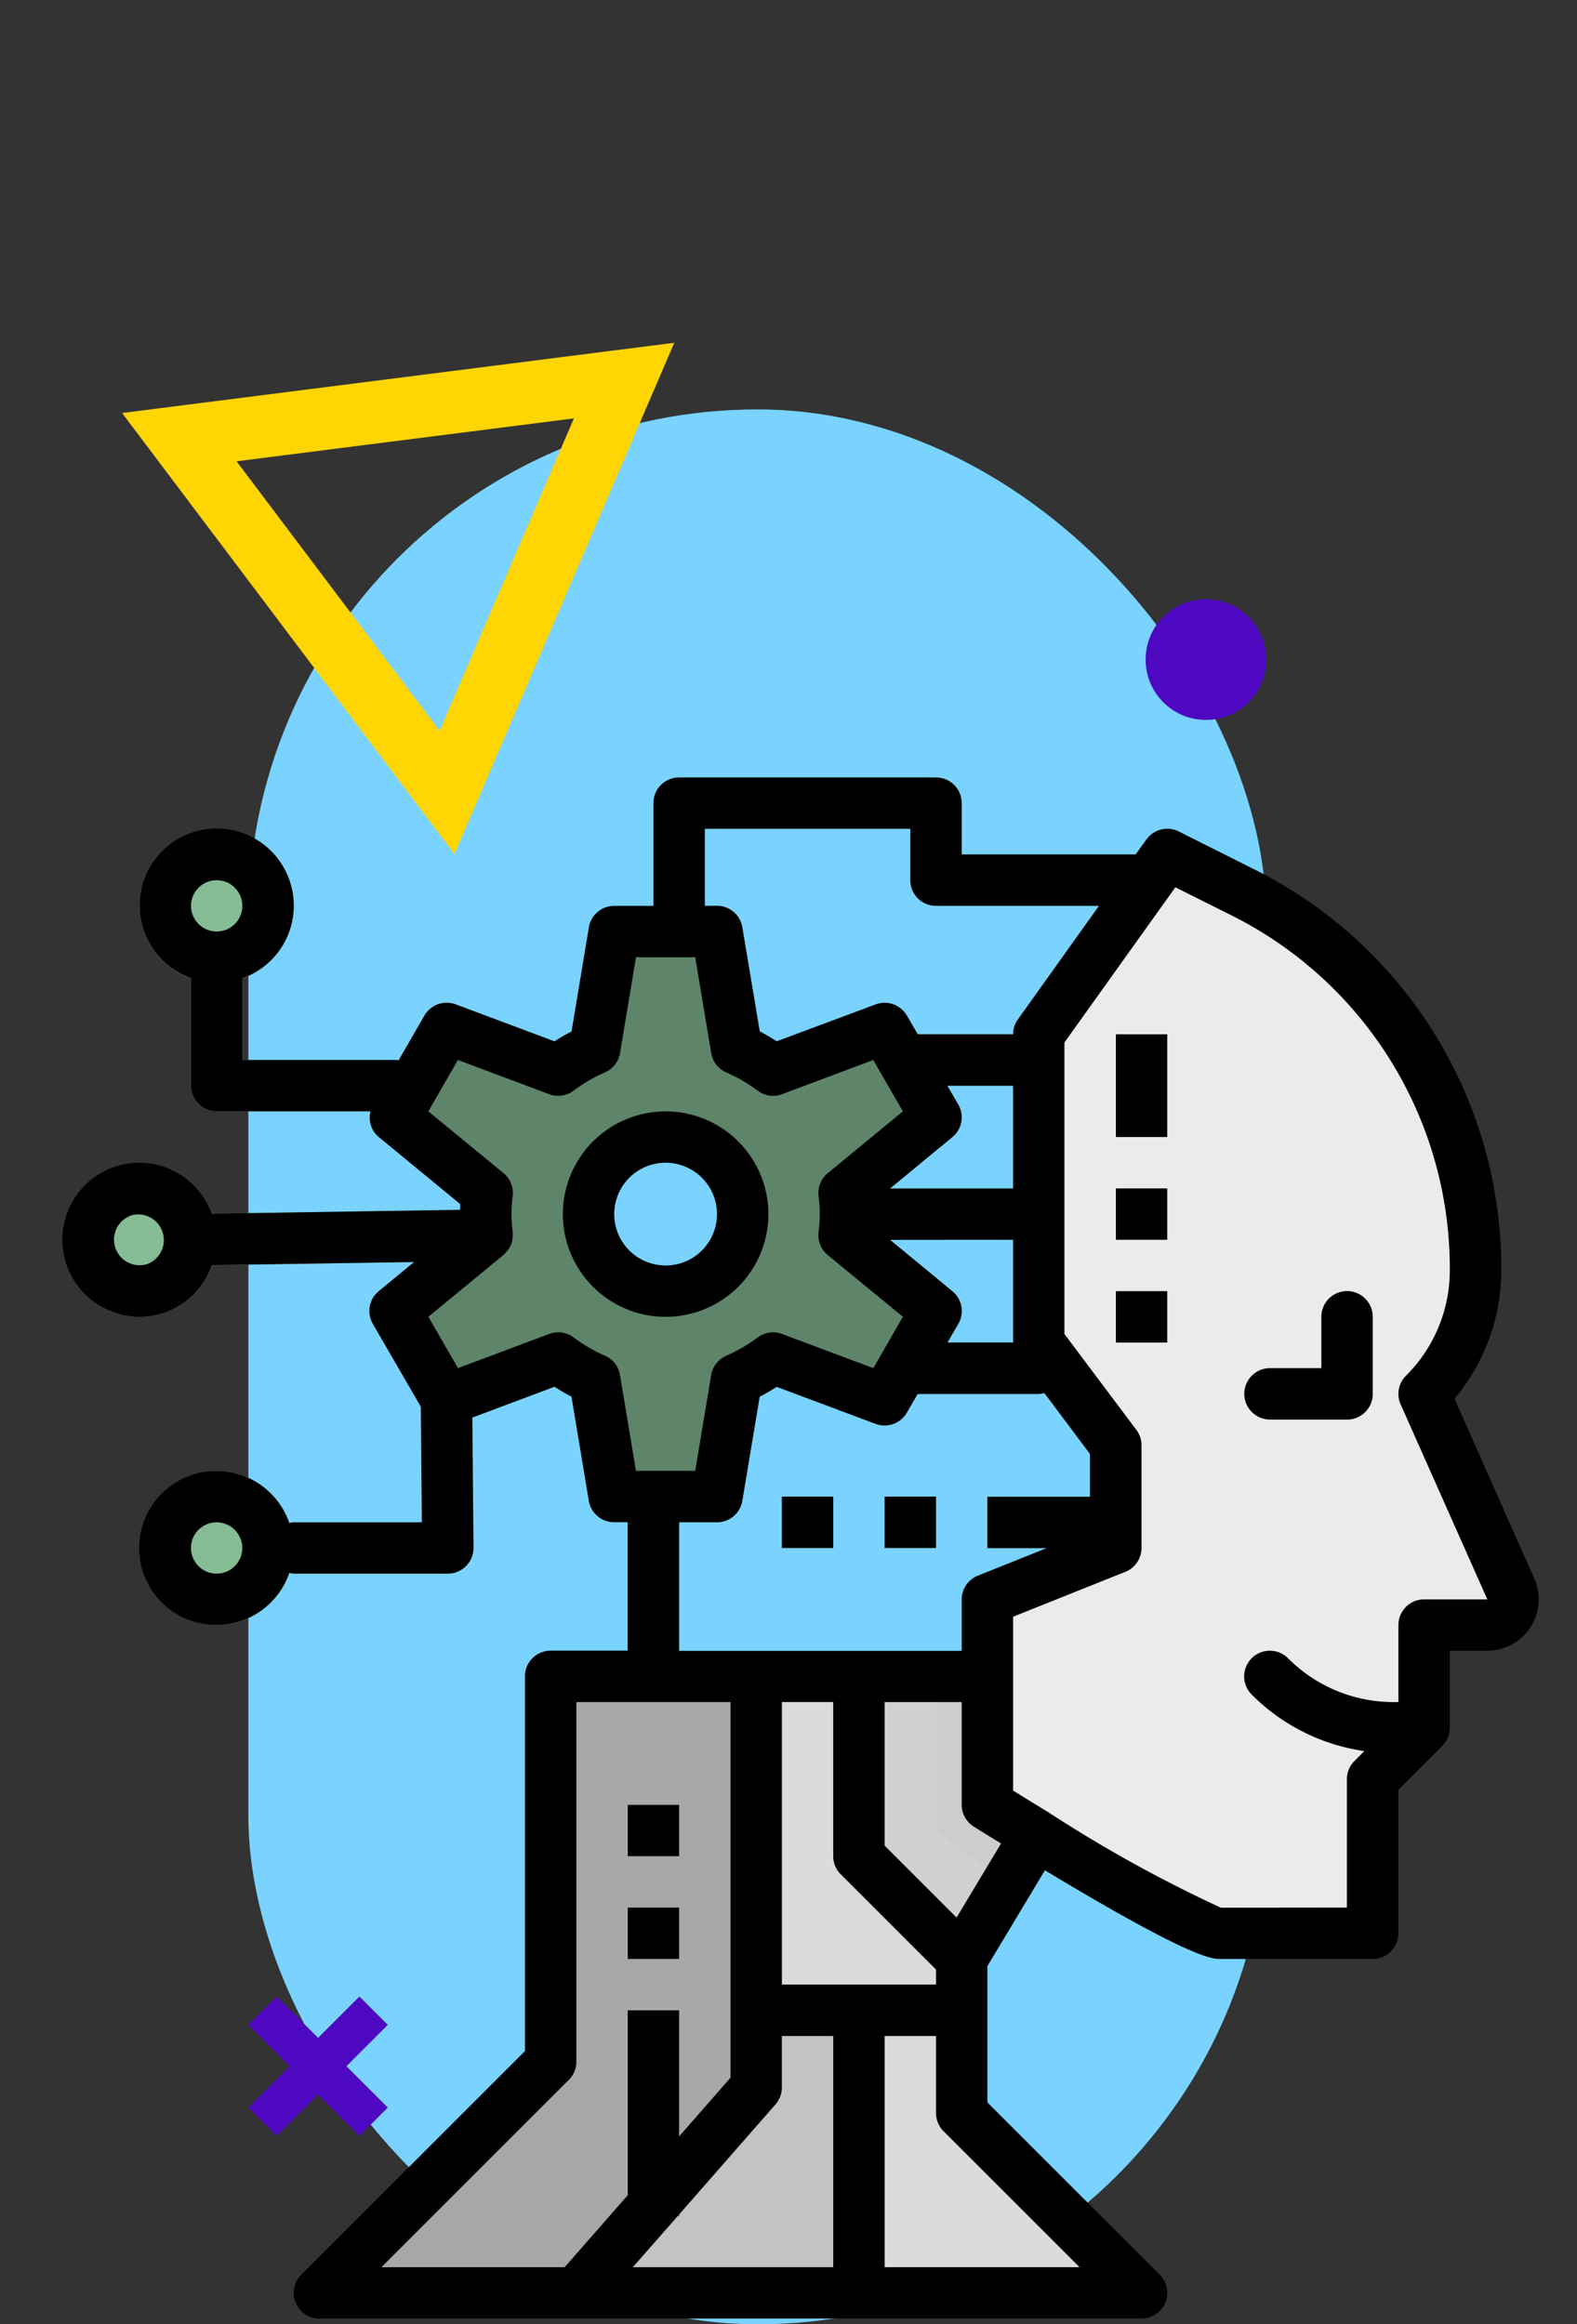 <svg xmlns="http://www.w3.org/2000/svg" xmlns:xlink="http://www.w3.org/1999/xlink" width="75.895" height="111.883" viewBox="0 0 75.895 111.883">
  <rect x="0" y="0" width="75.895" height="111.883" fill="#333333" stroke="none"/>
  <defs>
    <clipPath id="clip-path">
      <rect id="Rectángulo_404117" data-name="Rectángulo 404117" width="74.736" height="74.736" transform="translate(0 0)" fill="#fff" stroke="#707070" stroke-width="1"/>
    </clipPath>
  </defs>
  <g id="Grupo_1103969" data-name="Grupo 1103969" transform="translate(-335.174 -4110.468)">
    <rect id="Rectángulo_404116" data-name="Rectángulo 404116" width="48.994" height="92.175" rx="24.497" transform="translate(347.127 4130.176)" fill="#79d3fe"/>
    <g id="Enmascarar_grupo_1098780" data-name="Enmascarar grupo 1098780" transform="translate(336.333 4147.615)" clip-path="url(#clip-path)">
      <g id="ai_2_" data-name="ai (2)" transform="translate(1.841 0.277)">
        <path id="Trazado_879080" data-name="Trazado 879080" d="M23.471,54.294v7.418L12.344,72.84H51.907l-8.655-8.655V56.767l3.709-6.182V43.167H23.471Zm0,0" transform="translate(0.031 0.106)" fill="#c3c3c3"/>
        <path id="Trazado_879081" data-name="Trazado 879081" d="M19.714,27.113A1.228,1.228,0,0,0,18.478,25.9l-.011-.011a1.236,1.236,0,0,0-1.226,1.247l.054,8.655H9.889a1.221,1.221,0,0,0-.309.062,2.473,2.473,0,1,0,0,2.35,1.221,1.221,0,0,0,.309.062h8.655a1.237,1.237,0,0,0,1.236-1.247Zm0,0" transform="translate(0.012 0.064)" fill="#85bc94"/>
        <path id="Trazado_879082" data-name="Trazado 879082" d="M18.544,13.591H8.653V8.646a1.233,1.233,0,0,0-.062-.309,2.472,2.472,0,1,0-2.349,0,1.232,1.232,0,0,0-.062.309v6.182a1.236,1.236,0,0,0,1.236,1.236H18.544a1.236,1.236,0,1,0,0-2.473Zm0,0" transform="translate(0.012 0.009)" fill="#85bc94"/>
        <path id="Trazado_879083" data-name="Trazado 879083" d="M20.439,20.749h-.019l-14.251.22a1.144,1.144,0,0,0-.281.062,2.473,2.473,0,1,0,0,2.35,1.189,1.189,0,0,0,.3.062h.02l14.25-.22a1.236,1.236,0,0,0-.02-2.473Zm0,0" transform="translate(0.003 0.049)" fill="#85bc94"/>
        <path id="Trazado_879084" data-name="Trazado 879084" d="M7.419,40.718a3.709,3.709,0,1,1,3.709-3.709A3.709,3.709,0,0,1,7.419,40.718Zm0-4.945a1.236,1.236,0,1,0,1.236,1.236A1.236,1.236,0,0,0,7.419,35.773Zm0,0" transform="translate(0.009 0.082)" fill="#6b9777"/>
        <path id="Trazado_879085" data-name="Trazado 879085" d="M7.419,9.885a3.709,3.709,0,1,1,3.709-3.709A3.709,3.709,0,0,1,7.419,9.885Zm0-4.945A1.236,1.236,0,1,0,8.656,6.176,1.236,1.236,0,0,0,7.419,4.939Zm0,0" transform="translate(0.009 0.006)" fill="#6b9777"/>
        <path id="Trazado_879086" data-name="Trazado 879086" d="M3.719,25.918a3.709,3.709,0,1,1,1.137-.179,3.709,3.709,0,0,1-1.137.179Zm0-4.945a1.269,1.269,0,0,0-.371.059,1.237,1.237,0,1,0,.371-.059Zm0,0" transform="translate(0 0.046)" fill="#6b9777"/>
        <g id="Grupo_1103967" data-name="Grupo 1103967" transform="translate(27.211)">
          <path id="Trazado_879087" data-name="Trazado 879087" d="M49.062,29.606H39.789a1.417,1.417,0,0,1-1.545-1.236,1.417,1.417,0,0,1,1.545-1.236h9.273a1.417,1.417,0,0,1,1.545,1.236A1.417,1.417,0,0,1,49.062,29.606Zm0,0" transform="translate(-27.116 0.067)" fill="#85bc94"/>
          <path id="Trazado_879088" data-name="Trazado 879088" d="M46.9,22.206H37.013a1.236,1.236,0,1,1,0-2.473H46.9a1.236,1.236,0,0,1,0,2.473Zm0,0" transform="translate(-27.122 0.049)" fill="#85bc94"/>
          <path id="Trazado_879089" data-name="Trazado 879089" d="M46.9,14.806H39.48a1.236,1.236,0,1,1,0-2.473H46.9a1.236,1.236,0,0,1,0,2.473Zm0,0" transform="translate(-27.116 0.03)" fill="#85bc94"/>
          <path id="Trazado_879090" data-name="Trazado 879090" d="M53.1,6.182H41.977a1.236,1.236,0,0,1-1.236-1.236V2.473H30.85V7.418a1.236,1.236,0,1,1-2.473,0V1.236A1.236,1.236,0,0,1,29.613,0H41.977a1.236,1.236,0,0,1,1.236,1.236V3.709H53.1Zm0,0" transform="translate(-27.14)" fill="#85bc94"/>
          <path id="Trazado_879091" data-name="Trazado 879091" d="M34.543,34.533h2.473v2.473H34.543Zm0,0" transform="translate(-27.125 0.085)" fill="#85bc94"/>
          <path id="Trazado_879092" data-name="Trazado 879092" d="M39.477,34.533H41.95v2.473H39.477Zm0,0" transform="translate(-27.113 0.085)" fill="#85bc94"/>
          <path id="Trazado_879093" data-name="Trazado 879093" d="M44.41,34.533h7.418v2.473H44.41Zm0,0" transform="translate(-27.101 0.085)" fill="#85bc94"/>
          <path id="Trazado_879094" data-name="Trazado 879094" d="M28.38,45.667a1.236,1.236,0,0,1-1.236-1.236V33.3a1.236,1.236,0,1,1,2.473,0V44.43A1.236,1.236,0,0,1,28.38,45.667Zm0,0" transform="translate(-27.144 0.079)" fill="#85bc94"/>
        </g>
        <path id="Trazado_879095" data-name="Trazado 879095" d="M37.648,21a8.655,8.655,0,0,0-.066-1.016l4.425-3.643-2.473-4.283-5.372,2.018a8.554,8.554,0,0,0-1.756-1.024L31.466,7.4H26.521l-.942,5.648a8.6,8.6,0,0,0-1.756,1.024l-5.372-2.013-2.473,4.283L20.4,19.984a8.06,8.06,0,0,0,0,2.032l-4.425,3.643,2.473,4.283,5.372-2.018a8.6,8.6,0,0,0,1.756,1.024l.324,1.943.618,3.709h4.945l.941-5.648a8.554,8.554,0,0,0,1.756-1.024l5.372,2.013,2.473-4.283-4.425-3.643A8.655,8.655,0,0,0,37.648,21Zm-8.655,3.709A3.709,3.709,0,1,1,32.7,21,3.709,3.709,0,0,1,28.994,24.709Zm0,0" transform="translate(0.04 0.018)" fill="#5e8569"/>
        <path id="Trazado_879096" data-name="Trazado 879096" d="M33.362,43.167V62.949L24.707,72.84H12.344L23.471,61.712V43.167Zm0,0" transform="translate(0.031 0.106)" fill="#a8a8a8"/>
        <path id="Trazado_879097" data-name="Trazado 879097" d="M43.2,59.239H33.31V43.167h13.6v7.418L43.2,56.767Zm0,0" transform="translate(0.082 0.106)" fill="#dbdbdb"/>
        <path id="Trazado_879098" data-name="Trazado 879098" d="M38.243,59.2V72.8h13.6l-8.655-8.655V59.2Zm0,0" transform="translate(0.095 0.146)" fill="#dbdbdb"/>
        <path id="Trazado_879099" data-name="Trazado 879099" d="M38.243,43.167v8.655l4.945,4.945,6.182-8.655V43.167Zm0,0" transform="translate(0.095 0.106)" fill="#d1d1d1"/>
        <path id="Trazado_879100" data-name="Trazado 879100" d="M27.144,49.333h2.473v2.473H27.144Zm0,0" transform="translate(0.067 0.122)" fill="#b9b9b9"/>
        <path id="Trazado_879101" data-name="Trazado 879101" d="M27.144,54.267h2.473v2.473H27.144Zm0,0" transform="translate(0.067 0.134)" fill="#b9b9b9"/>
        <path id="Trazado_879102" data-name="Trazado 879102" d="M27.144,69.974l2.473-2.825V59.2H27.144Zm0,0" transform="translate(0.067 0.146)" fill="#b9b9b9"/>
        <path id="Trazado_879103" data-name="Trazado 879103" d="M45.624,53.346l3.737-5.233V43.167H41.944v7.418Zm0,0" transform="translate(0.104 0.106)" fill="#cdcdcd"/>
        <path id="Trazado_879104" data-name="Trazado 879104" d="M53.065,3.7l-6.182,8.655V27.191l3.709,4.945v4.945L44.41,39.555v9.891s9.891,6.182,11.127,6.182h7.418V48.209l2.473-2.473V40.791h3.043a1.237,1.237,0,0,0,1.13-1.738l-4.173-9.389A8.44,8.44,0,0,0,67.9,23.694,20.349,20.349,0,0,0,56.65,5.494Zm0,0" transform="translate(0.11 0.009)" fill="#ebebeb"/>
        <path id="Trazado_879105" data-name="Trazado 879105" d="M61.689,30.849H57.98a1.236,1.236,0,1,1,0-2.473h2.473V25.9a1.236,1.236,0,1,1,2.473,0v3.709A1.236,1.236,0,0,1,61.689,30.849Zm0,0" transform="translate(0.14 0.061)" fill="#dbdbdb"/>
        <path id="Trazado_879106" data-name="Trazado 879106" d="M58.854,42.3a1.236,1.236,0,0,0-1.748,1.748,9.611,9.611,0,0,0,6.844,2.835h.213L65.4,45.642V44.406H63.949a7.156,7.156,0,0,1-5.1-2.111Zm0,0" transform="translate(0.14 0.103)" fill="#dbdbdb"/>
        <path id="Trazado_879107" data-name="Trazado 879107" d="M50.577,12.333H53.05v4.945H50.577Zm0,0" transform="translate(0.125 0.03)" fill="#f9f9f9"/>
        <path id="Trazado_879108" data-name="Trazado 879108" d="M50.577,19.733H53.05v2.473H50.577Zm0,0" transform="translate(0.125 0.049)" fill="#f9f9f9"/>
        <path id="Trazado_879109" data-name="Trazado 879109" d="M50.577,24.667H53.05v2.473H50.577Zm0,0" transform="translate(0.125 0.061)" fill="#f9f9f9"/>
        <path id="Trazado_879110" data-name="Trazado 879110" d="M57.98,30.849h3.709a1.236,1.236,0,0,0,1.236-1.236V25.9a1.236,1.236,0,1,0-2.473,0v2.473H57.98a1.236,1.236,0,1,0,0,2.473Zm0,0" transform="translate(0.14 0.061)"/>
        <path id="Trazado_879111" data-name="Trazado 879111" d="M28.974,25.924a4.945,4.945,0,1,0-4.945-4.945A4.946,4.946,0,0,0,28.974,25.924Zm0-7.418A2.473,2.473,0,1,1,26.5,20.979,2.473,2.473,0,0,1,28.974,18.506Zm0,0" transform="translate(0.06 0.04)"/>
        <path id="Trazado_879112" data-name="Trazado 879112" d="M2.025,25.553a3.69,3.69,0,0,0,5.18-2.077l9.723-.15-1.7,1.4a1.235,1.235,0,0,0-.286,1.573l2.31,3.991.051,5.564h-6.17a1.089,1.089,0,0,0-.214.043,3.709,3.709,0,1,0,0,2.386,1.089,1.089,0,0,0,.214.043h7.418a1.237,1.237,0,0,0,1.236-1.247l-.057-6.266,3.956-1.483q.4.261.817.477l.834,5.012a1.236,1.236,0,0,0,1.221,1.032h.647v6.182H23.5a1.236,1.236,0,0,0-1.236,1.236V61.307L11.5,72.072a1.236,1.236,0,0,0,.874,2.111H51.938a1.237,1.237,0,0,0,.874-2.111L44.52,63.779V57.215l2.768-4.61c4.67,2.818,7.494,4.268,8.359,4.268h7.418A1.236,1.236,0,0,0,64.3,55.637V48.73l2.109-2.109a1.248,1.248,0,0,0,.363-.875V42.037h1.806a2.473,2.473,0,0,0,2.26-3.477L67,29.905a9.608,9.608,0,0,0,2.251-6.2A21.465,21.465,0,0,0,57.316,4.4L53.73,2.6a1.236,1.236,0,0,0-1.558.388l-.518.718H43.283V1.236A1.236,1.236,0,0,0,42.047,0H29.683a1.236,1.236,0,0,0-1.236,1.236V6.182H26.56A1.236,1.236,0,0,0,25.34,7.215l-.834,5.011c-.276.144-.549.3-.817.477L18.927,10.92a1.236,1.236,0,0,0-1.5.539l-1.247,2.16c-.032,0-.058-.019-.09-.019H8.665V9.663a3.709,3.709,0,1,0-2.473,0v5.173a1.236,1.236,0,0,0,1.236,1.236h7.4a1.223,1.223,0,0,0,.4,1.236l3.922,3.229c0,.091,0,.183-.007.275L7.2,21a3.709,3.709,0,1,0-5.175,4.556Zm5.4,12.774a1.236,1.236,0,1,1,1.236-1.236A1.236,1.236,0,0,1,7.428,38.328Zm0-33.382A1.236,1.236,0,1,1,6.192,6.182,1.236,1.236,0,0,1,7.428,4.946ZM29.683,35.855h1.823a1.236,1.236,0,0,0,1.219-1.032l.836-5.012c.275-.143.548-.3.816-.477l4.764,1.784a1.236,1.236,0,0,0,1.5-.539l.523-.9h5.824a1.13,1.13,0,0,0,.268-.054l2.2,2.939v2.061H44.52v2.473h2.852l-3.311,1.324a1.236,1.236,0,0,0-.778,1.149v2.473h-13.6ZM43.117,15.741l-.522-.9h3.16v4.945H39.835l3-2.473a1.236,1.236,0,0,0,.284-1.568Zm2.639,6.513V27.2H42.6l.522-.9a1.236,1.236,0,0,0-.284-1.568l-3-2.473ZM37.464,52.8l4.583,4.583v.724H34.629v-13.6H37.1v7.418a1.237,1.237,0,0,0,.362.874ZM29.626,69.237h.057v-.064l4.64-5.3a1.238,1.238,0,0,0,.305-.815V60.582H37.1V71.71H27.457ZM15.359,71.71l9.017-9.017a1.237,1.237,0,0,0,.362-.874V44.509h7.418V62.59l-2.473,2.827V59.346H27.21v8.9L24.176,71.71Zm33.595,0H39.574V60.582h2.473v3.709a1.237,1.237,0,0,0,.362.874ZM43.036,54.88l-3.462-3.462V44.509h3.709v4.945a1.238,1.238,0,0,0,.581,1.049c.461.289.878.544,1.313.812ZM53.566,5.287,56.21,6.61A19.006,19.006,0,0,1,66.774,23.7a7.16,7.16,0,0,1-2.111,5.1,1.236,1.236,0,0,0-.256,1.376l4.173,9.389H65.538A1.236,1.236,0,0,0,64.3,40.8v3.709h-.213a7.156,7.156,0,0,1-5.1-2.111,1.236,1.236,0,0,0-1.748,1.748,9.584,9.584,0,0,0,5.422,2.72l-.477.477a1.237,1.237,0,0,0-.362.874V54.4l-6.065.007a65.732,65.732,0,0,1-8.253-4.562l-.006-.006H47.5c-.582-.354-1.166-.712-1.742-1.07V40.4l5.4-2.161a1.237,1.237,0,0,0,.778-1.149V32.146a1.237,1.237,0,0,0-.248-.742l-3.462-4.615V12.759ZM30.92,2.473h9.891V4.945a1.236,1.236,0,0,0,1.236,1.236h7.842l-3.9,5.463a1.224,1.224,0,0,0-.231.718H41.168l-.523-.9a1.236,1.236,0,0,0-1.5-.539L34.381,12.7c-.268-.174-.542-.334-.816-.477l-.84-5.013a1.236,1.236,0,0,0-1.219-1.032H30.92Zm-13.307,13.6L19.038,13.6l4.391,1.646a1.236,1.236,0,0,0,1.173-.167,7.418,7.418,0,0,1,1.505-.878,1.236,1.236,0,0,0,.732-.933l.769-4.613h2.851l.769,4.614a1.236,1.236,0,0,0,.732.933,7.491,7.491,0,0,1,1.505.878,1.234,1.234,0,0,0,1.172.167L39.028,13.6l1.424,2.473-3.617,2.976a1.236,1.236,0,0,0-.441,1.1,6.652,6.652,0,0,1,0,1.739,1.238,1.238,0,0,0,.441,1.1l3.617,2.973-1.424,2.473-4.392-1.646a1.234,1.234,0,0,0-1.172.167,7.491,7.491,0,0,1-1.505.878,1.236,1.236,0,0,0-.732.933l-.769,4.613H27.606l-.767-4.614a1.236,1.236,0,0,0-.732-.933,7.4,7.4,0,0,1-1.5-.878,1.236,1.236,0,0,0-1.174-.167l-4.392,1.647-1.425-2.473,3.617-2.976c.022-.021.043-.044.063-.068a.958.958,0,0,0,.068-.072,1.2,1.2,0,0,0,.222-.341l.008-.014a1.223,1.223,0,0,0,.079-.426.41.41,0,0,0,.01-.053c0-.015-.007-.027-.008-.042s0-.057,0-.085a6.652,6.652,0,0,1,0-1.739,1.239,1.239,0,0,0-.443-1.1ZM2.62,21.69a1.222,1.222,0,0,1,.722-.618A1.236,1.236,0,0,1,4.1,23.42,1.232,1.232,0,0,1,2.62,21.69Zm0,0" transform="translate(0 0)"/>
        <path id="Trazado_879113" data-name="Trazado 879113" d="M27.144,49.333h2.473v2.473H27.144Zm0,0" transform="translate(0.067 0.122)"/>
        <path id="Trazado_879114" data-name="Trazado 879114" d="M27.144,54.267h2.473v2.473H27.144Zm0,0" transform="translate(0.067 0.134)"/>
        <path id="Trazado_879115" data-name="Trazado 879115" d="M34.543,34.533h2.473v2.473H34.543Zm0,0" transform="translate(0.085 0.085)"/>
        <path id="Trazado_879116" data-name="Trazado 879116" d="M39.477,34.533H41.95v2.473H39.477Zm0,0" transform="translate(0.098 0.085)"/>
        <path id="Trazado_879117" data-name="Trazado 879117" d="M50.577,12.333H53.05v4.945H50.577Zm0,0" transform="translate(0.125 0.03)"/>
        <path id="Trazado_879118" data-name="Trazado 879118" d="M50.577,19.733H53.05v2.473H50.577Zm0,0" transform="translate(0.125 0.049)"/>
        <path id="Trazado_879119" data-name="Trazado 879119" d="M50.577,24.667H53.05v2.473H50.577Zm0,0" transform="translate(0.125 0.061)"/>
      </g>
    </g>
    <g id="Polígono_6" data-name="Polígono 6" transform="matrix(0.602, 0.799, -0.799, 0.602, 359.627, 4116.352)" fill="none">
      <path d="M13.286,0,26.573,23.251H0Z" stroke="none"/>
      <path d="M 13.286 6.047 L 5.17 20.251 L 21.403 20.251 L 13.286 6.047 M 13.286 -3.814697265625e-06 L 26.573 23.251 L 0 23.251 L 13.286 -3.814697265625e-06 Z" stroke="none" fill="#ffd504"/>
    </g>
    <g id="Grupo_1103968" data-name="Grupo 1103968" transform="translate(347.127 4206.574)">
      <path id="Trazado_879073" data-name="Trazado 879073" d="M7.131,1.785,5.766.421l-1.99,1.99L1.786.421.421,1.785l1.99,1.99L.421,5.766,1.786,7.13l1.99-1.99,1.99,1.99L7.131,5.766,5.14,3.776Z" transform="translate(-0.421 -0.421)" fill="#4f08c2"/>
    </g>
    <circle id="Elipse_11692" data-name="Elipse 11692" cx="2.906" cy="2.906" r="2.906" transform="translate(390.308 4139.311)" fill="#4f08c2"/>
  </g>
</svg>
